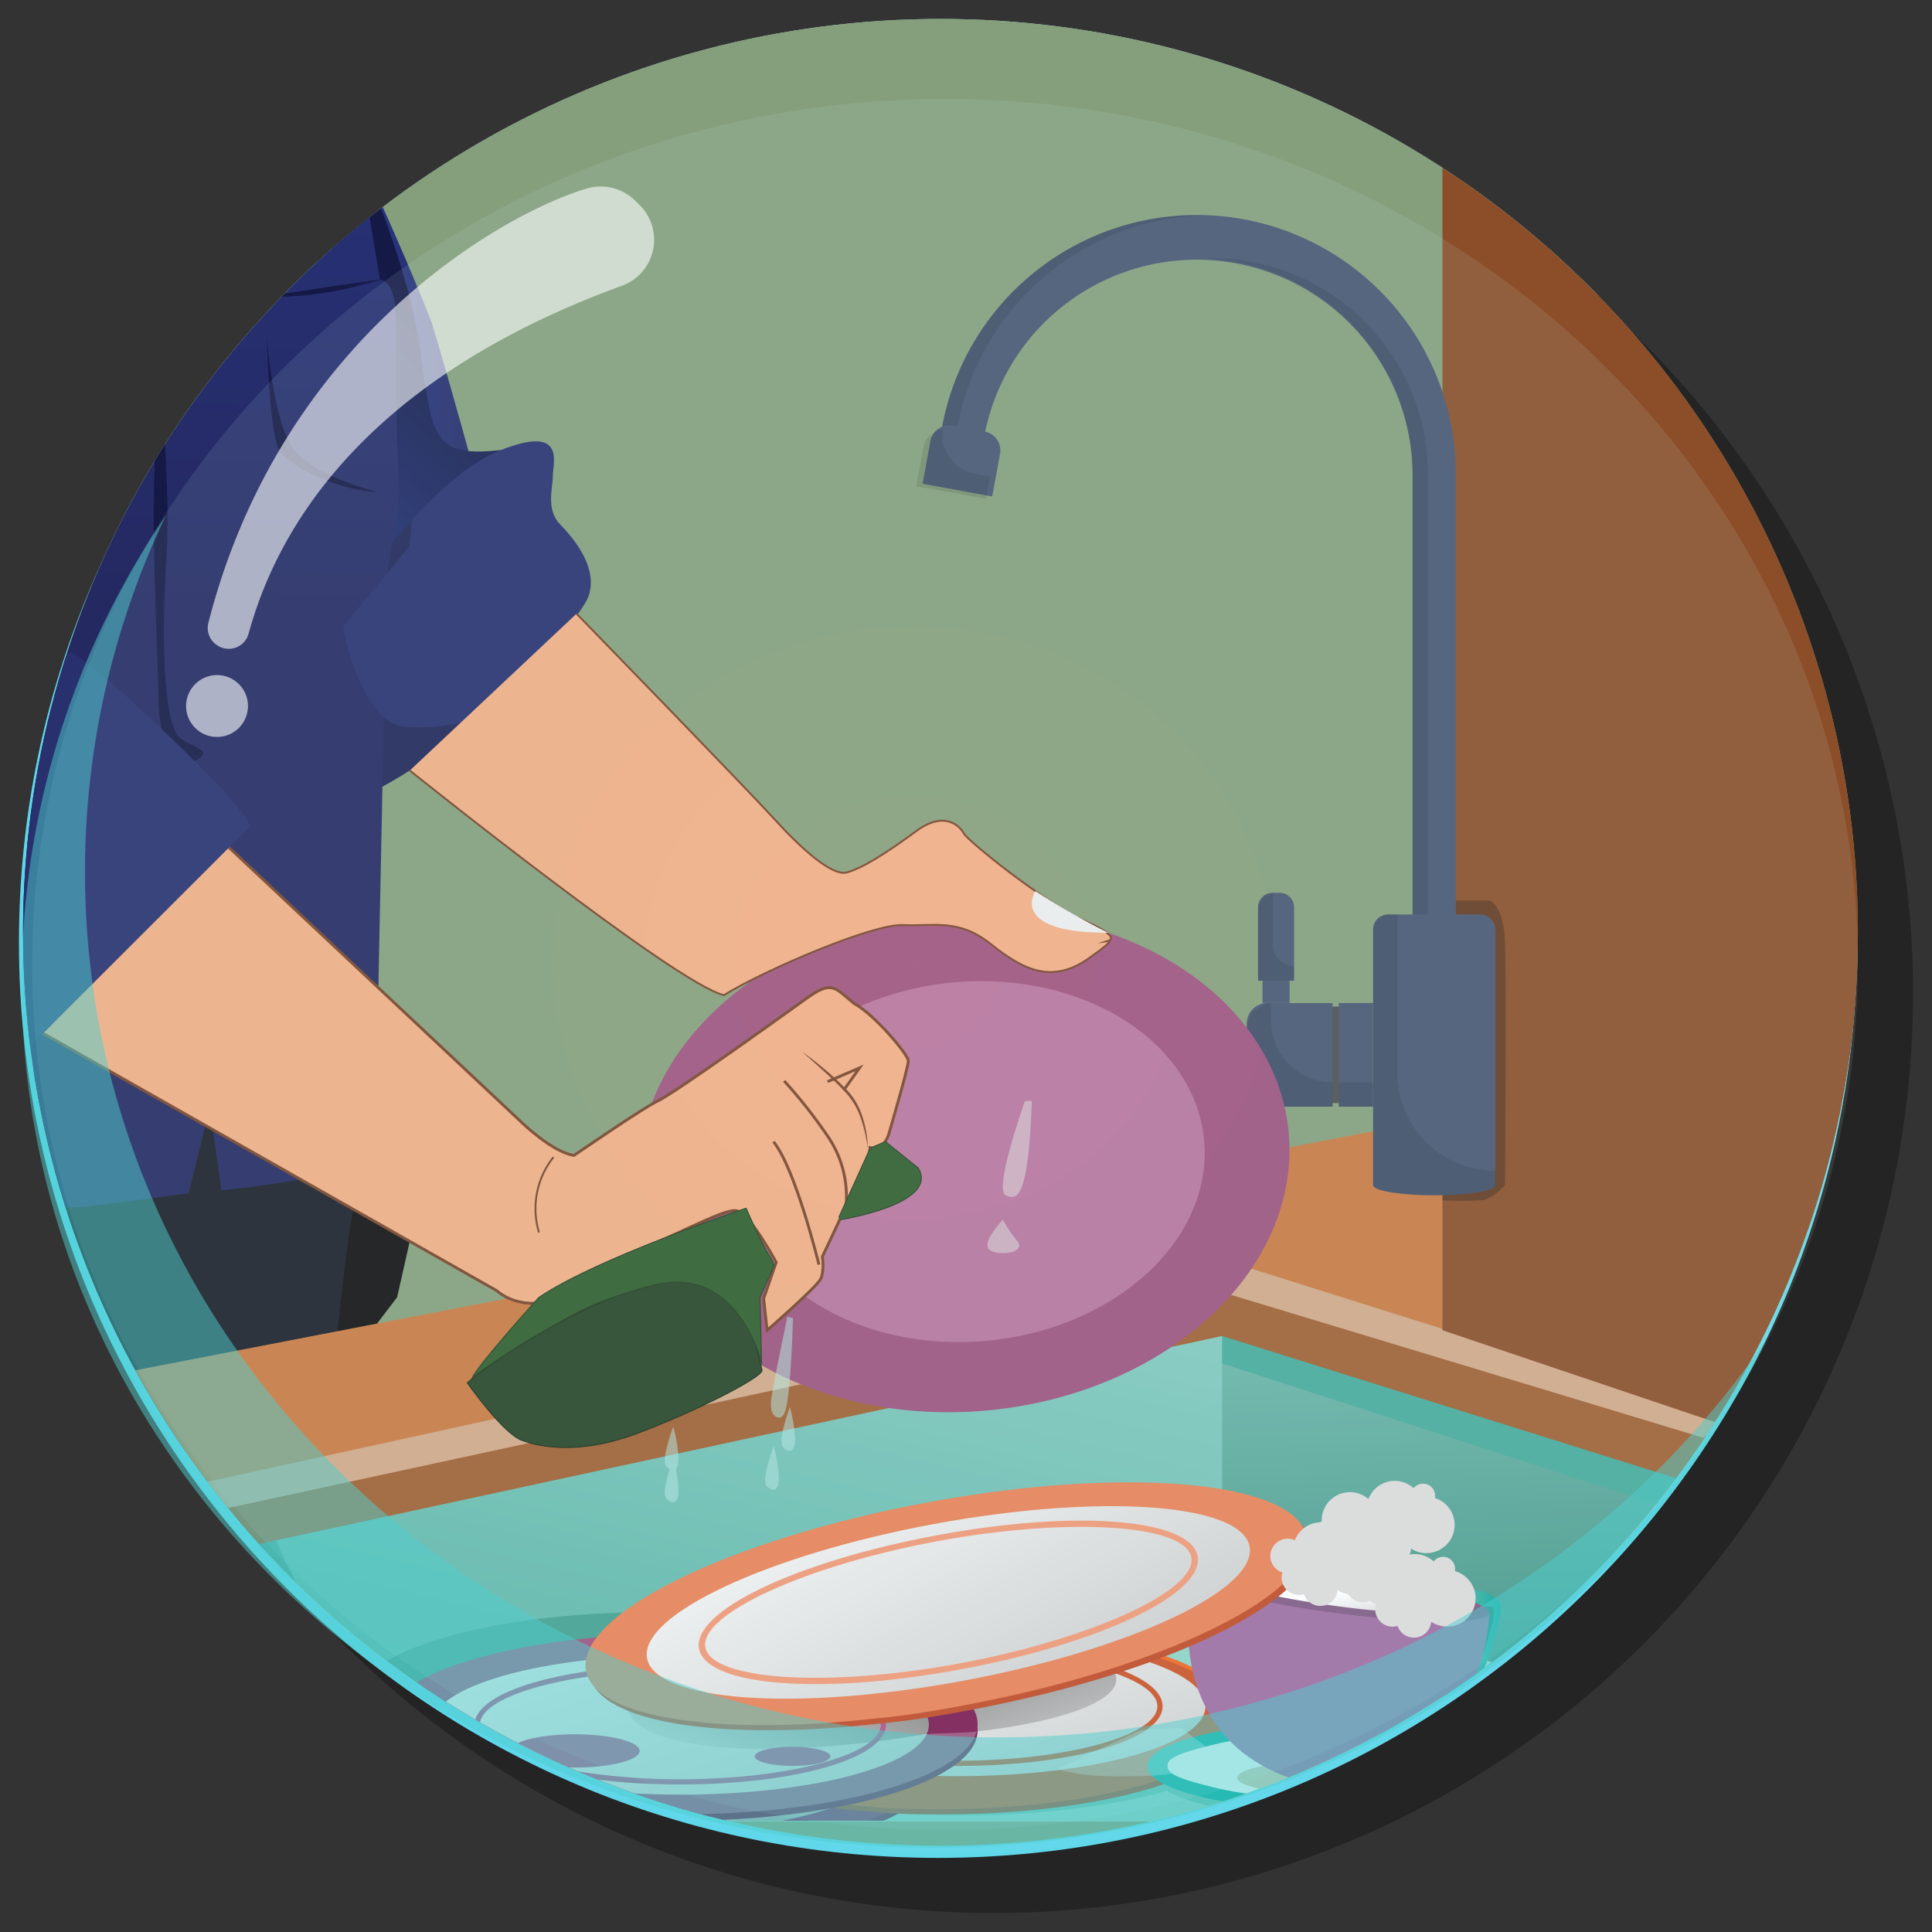 <svg id="Layer_1" data-name="Layer 1" xmlns="http://www.w3.org/2000/svg" xmlns:xlink="http://www.w3.org/1999/xlink" width="510" height="510" viewBox="0 0 510 510">
  <rect x="0" y="0" width="510" height="510" fill="#333333" stroke="none"/>
  <defs>
    <style>
      .cls-1, .cls-68, .cls-69 {
        fill: none;
      }

      .cls-2, .cls-22 {
        opacity: 0.3;
      }

      .cls-3 {
        opacity: 0.91;
        fill: url(#radial-gradient);
      }

      .cls-4 {
        clip-path: url(#clip-path);
      }

      .cls-5 {
        fill: #a0d8d0;
      }

      .cls-6 {
        fill: #859e7b;
      }

      .cls-7 {
        fill: url(#linear-gradient);
      }

      .cls-8 {
        fill: url(#linear-gradient-2);
      }

      .cls-9 {
        fill: #202658;
      }

      .cls-10 {
        fill: #121011;
      }

      .cls-11 {
        fill: #1b1e28;
      }

      .cls-12 {
        fill: url(#linear-gradient-3);
      }

      .cls-13 {
        fill: url(#linear-gradient-4);
      }

      .cls-14 {
        fill: url(#linear-gradient-5);
      }

      .cls-15 {
        fill: url(#linear-gradient-6);
      }

      .cls-16 {
        fill: #8b4e29;
      }

      .cls-17 {
        fill: #c87942;
      }

      .cls-18 {
        fill: #d1a787;
      }

      .cls-19 {
        fill: url(#linear-gradient-7);
      }

      .cls-20 {
        fill: url(#linear-gradient-8);
      }

      .cls-21 {
        fill: url(#linear-gradient-9);
      }

      .cls-22 {
        fill: #0c0d0f;
      }

      .cls-23 {
        fill: url(#linear-gradient-10);
      }

      .cls-24 {
        fill: #485672;
      }

      .cls-25 {
        opacity: 0.11;
      }

      .cls-26 {
        fill: #4f4e4e;
      }

      .cls-27 {
        fill: #449f90;
      }

      .cls-28 {
        fill: #afddd6;
      }

      .cls-29 {
        fill: #8fd1c5;
      }

      .cls-30 {
        fill: #6d1549;
      }

      .cls-31 {
        fill: #81235e;
      }

      .cls-32 {
        fill: url(#linear-gradient-11);
      }

      .cls-33 {
        fill: #af5286;
      }

      .cls-34 {
        fill: #88406e;
      }

      .cls-35 {
        fill: url(#linear-gradient-12);
      }

      .cls-36 {
        fill: #0c8479;
      }

      .cls-37 {
        fill: #9f5f32;
      }

      .cls-38 {
        fill: #29306e;
      }

      .cls-39 {
        fill: #9d527e;
      }

      .cls-40 {
        fill: #b7749d;
      }

      .cls-41, .cls-65, .cls-66 {
        fill: #f1ad85;
      }

      .cls-41, .cls-65, .cls-68, .cls-69 {
        stroke: #77442a;
      }

      .cls-41, .cls-65, .cls-68, .cls-69, .cls-70, .cls-71 {
        stroke-miterlimit: 10;
      }

      .cls-41, .cls-69 {
        stroke-width: 0.5px;
      }

      .cls-42 {
        fill: #eaecec;
      }

      .cls-43 {
        fill: #64bcad;
      }

      .cls-44 {
        fill: #9f3f23;
      }

      .cls-45 {
        fill: #f16623;
      }

      .cls-46 {
        fill: #cb5428;
      }

      .cls-47 {
        fill: url(#linear-gradient-13);
      }

      .cls-48 {
        fill: url(#linear-gradient-14);
      }

      .cls-49 {
        fill: #00a69c;
      }

      .cls-50, .cls-74 {
        fill: #fff;
      }

      .cls-51 {
        fill: #d6c8ae;
      }

      .cls-52 {
        fill: #7c1a51;
      }

      .cls-53 {
        fill: url(#linear-gradient-15);
      }

      .cls-54 {
        fill: url(#linear-gradient-16);
      }

      .cls-55 {
        fill: #9e6da3;
      }

      .cls-56 {
        fill: #805983;
      }

      .cls-57 {
        fill: url(#linear-gradient-17);
      }

      .cls-58 {
        fill: #c04927;
      }

      .cls-59 {
        fill: #e98056;
      }

      .cls-60 {
        fill: url(#linear-gradient-18);
      }

      .cls-61 {
        fill: #f19776;
      }

      .cls-62 {
        fill: url(#linear-gradient-19);
      }

      .cls-63 {
        fill: url(#linear-gradient-20);
      }

      .cls-64 {
        fill: url(#linear-gradient-21);
      }

      .cls-65, .cls-68 {
        stroke-width: 0.75px;
      }

      .cls-67 {
        fill: #77442a;
      }

      .cls-70 {
        fill: #264426;
        stroke: #162b17;
      }

      .cls-70, .cls-71 {
        stroke-width: 0.25px;
      }

      .cls-71 {
        fill: #2f5c2d;
        stroke: #223d20;
      }

      .cls-72, .cls-73 {
        fill: #dddad9;
      }

      .cls-72 {
        opacity: 0.54;
      }

      .cls-74 {
        opacity: 0.33;
      }

      .cls-75 {
        opacity: 0.53;
      }

      .cls-76 {
        fill: #b1e5e0;
      }

      .cls-77 {
        opacity: 0.1;
        fill: url(#radial-gradient-2);
      }

      .cls-78 {
        fill: #4ecece;
        opacity: 0.5;
      }

      .cls-79 {
        fill: #fdffff;
        opacity: 0.6;
      }
    </style>
    <radialGradient id="radial-gradient" cx="-2151.92" cy="554.34" r="584.26" gradientTransform="translate(1284.21 -17.18) scale(0.48 0.48)" gradientUnits="userSpaceOnUse">
      <stop offset="0" stop-color="#fff"/>
      <stop offset="0.61" stop-color="#d3f9fc"/>
      <stop offset="0.93" stop-color="#48e5ff"/>
    </radialGradient>
    <clipPath id="clip-path">
      <ellipse class="cls-1" cx="248.26" cy="246.11" rx="242.18" ry="241.11"/>
    </clipPath>
    <linearGradient id="linear-gradient" x1="82.47" y1="92.82" x2="130.11" y2="92.82" gradientUnits="userSpaceOnUse">
      <stop offset="0" stop-color="#293b8f"/>
      <stop offset="1" stop-color="#252962"/>
    </linearGradient>
    <linearGradient id="linear-gradient-2" x1="47.89" y1="151.01" x2="114.28" y2="82.71" gradientUnits="userSpaceOnUse">
      <stop offset="0" stop-color="#293b8f"/>
      <stop offset="1" stop-color="#151945"/>
    </linearGradient>
    <linearGradient id="linear-gradient-3" x1="-0.73" y1="-110.83" x2="-3.7" y2="158.7" xlink:href="#linear-gradient"/>
    <linearGradient id="linear-gradient-4" x1="60.52" y1="12.62" x2="-96.04" y2="-136.06" gradientUnits="userSpaceOnUse">
      <stop offset="0" stop-color="#f8c4a0"/>
      <stop offset="0.66" stop-color="#d79f7e"/>
      <stop offset="1" stop-color="#c48b6b"/>
    </linearGradient>
    <linearGradient id="linear-gradient-5" x1="54.21" y1="-80.31" x2="48.41" y2="-235.11" xlink:href="#linear-gradient"/>
    <linearGradient id="linear-gradient-6" x1="55.72" y1="-19.67" x2="90.12" y2="30.21" xlink:href="#linear-gradient"/>
    <linearGradient id="linear-gradient-7" x1="379.68" y1="294.23" x2="385.22" y2="454.78" gradientUnits="userSpaceOnUse">
      <stop offset="0.01" stop-color="#88cbbf"/>
      <stop offset="1" stop-color="#3c8d80"/>
    </linearGradient>
    <linearGradient id="linear-gradient-8" x1="367.51" y1="447.56" x2="374.45" y2="396.91" gradientUnits="userSpaceOnUse">
      <stop offset="0.01" stop-color="#adddd7"/>
      <stop offset="1" stop-color="#46a99a"/>
    </linearGradient>
    <linearGradient id="linear-gradient-9" x1="199.46" y1="161.93" x2="112.85" y2="526.94" xlink:href="#linear-gradient-8"/>
    <linearGradient id="linear-gradient-10" x1="3.9" y1="243.11" x2="21.79" y2="349.06" gradientUnits="userSpaceOnUse">
      <stop offset="0.01" stop-color="#63baad"/>
      <stop offset="1" stop-color="#449f90"/>
    </linearGradient>
    <linearGradient id="linear-gradient-11" x1="169.14" y1="450.71" x2="168.45" y2="486.48" gradientUnits="userSpaceOnUse">
      <stop offset="0" stop-color="#fff"/>
      <stop offset="1" stop-color="#918f8f"/>
    </linearGradient>
    <linearGradient id="linear-gradient-12" x1="371.42" y1="437.42" x2="396.22" y2="437.42" gradientUnits="userSpaceOnUse">
      <stop offset="0.01" stop-color="#d4c9b3"/>
      <stop offset="1" stop-color="#00a69c"/>
    </linearGradient>
    <linearGradient id="linear-gradient-13" x1="235" y1="396.87" x2="299.22" y2="592.27" xlink:href="#linear-gradient-11"/>
    <linearGradient id="linear-gradient-14" x1="250.55" y1="503.25" x2="232.03" y2="451.57" xlink:href="#linear-gradient-11"/>
    <linearGradient id="linear-gradient-15" x1="161.75" y1="401.83" x2="225.96" y2="597.21" xlink:href="#linear-gradient-11"/>
    <linearGradient id="linear-gradient-16" x1="185.25" y1="492.43" x2="212.77" y2="437.84" xlink:href="#linear-gradient-11"/>
    <linearGradient id="linear-gradient-17" x1="353.98" y1="420.71" x2="356.39" y2="441.17" xlink:href="#linear-gradient-11"/>
    <linearGradient id="linear-gradient-18" x1="107.13" y1="367.75" x2="180.41" y2="590.75" gradientTransform="matrix(1.06, -0.2, 0.18, 0.98, 36.99, 26.41)" xlink:href="#linear-gradient-11"/>
    <linearGradient id="linear-gradient-19" x1="96.68" y1="47.2" x2="86.13" y2="74.72" xlink:href="#linear-gradient-2"/>
    <linearGradient id="linear-gradient-20" x1="106.5" y1="53.25" x2="85.63" y2="107.69" xlink:href="#linear-gradient-2"/>
    <linearGradient id="linear-gradient-21" x1="159.11" y1="-182.31" x2="47.19" y2="109.67" xlink:href="#linear-gradient-2"/>
    <radialGradient id="radial-gradient-2" cx="-2122.28" cy="566.42" r="476.18" gradientTransform="translate(1323.43 -17.18) scale(0.51 0.48)" gradientUnits="userSpaceOnUse">
      <stop offset="0" stop-color="#fff"/>
      <stop offset="0.43" stop-color="#d3f9fc"/>
    </radialGradient>
  </defs>
  <g>
    <circle class="cls-2" cx="262.28" cy="262.28" r="242.72"/>
    <g id="_01" data-name="01">
      <path class="cls-3" d="M490.21,248.8c0,133.44-108.61,241.64-242.61,241.64S5,382.24,5,248.8,113.61,7.15,247.6,7.15,490.21,115.34,490.21,248.8Z"/>
      <g class="cls-4">
        <g>
          <rect class="cls-5" x="-748.76" y="-299.43" width="1170.31" height="780.05"/>
          <rect class="cls-6" x="-733.45" y="-282.67" width="1229.23" height="780.21"/>
          <path class="cls-7" d="M84.53,19.44s17.76,36,29.44,65.7c0,0,16.14,54.08,16.14,62s-16.24,19.92-24.18,19S75.62,51.36,84.53,19.44Z"/>
          <path class="cls-8" d="M91.54,40.17l4.08,2.68s12.18,27,15.27,49.24,3,28.56,20.11,26.83-7.79,23.84-24.56,29.72-15.92,17.36-23.12,4S91.54,40.17,91.54,40.17Z"/>
          <path class="cls-9" d="M121,184.89c-6.89-8.25,5.5-15.13,12.38-22,1.38-1.38,4.13-6,0-6.88-16.88,4.44-22.86-6-24.61-18.84a196.74,196.74,0,0,0-15.65,19.42L72,215.79c18.29.74,39.1-12.71,55.36-27A9.47,9.47,0,0,1,121,184.89Z"/>
          <path class="cls-10" d="M-98.07,310.29l-5.44,2.1s-3.55,2.84-.5,11.26l2.91,8.81s-1.69,44.76,0,77.41L77.47,378.42l27.37-36L112.6,308Z"/>
          <path class="cls-11" d="M-84.91,283.56l8.25,3s-27.19,3.76-22.24,9.07c0,0-13.81,14.5-6.34,19.83,27.47,19.6,7.94,141,31.7,146.54,16.13,3.78,82-12.45,105.6-11.45C94.63,453.2,86,321.75,96,312.19s2.91-26.32-4.5-29.08S-84.91,283.56-84.91,283.56Z"/>
          <path class="cls-12" d="M100.12,270.17c0-.15-.07-.3-.09-.45a.13.13,0,0,1,0-.06l0-.17a10.43,10.43,0,0,1-.12-1.48,6.55,6.55,0,0,1,.15-1.41,10.63,10.63,0,0,1-.19-2.15c0-10.64,1.49-62.83,1.69-106,0-7.31,4.16-23.88,3.82-29.77-2.34-40.66,1.87-52.62-5.14-55,0,0-.47-3.35-3.74-22.48S99.66,12,72.62,3.81C47.66-3.73-54-16.28-54-16.28l-4.22,5s-14.07-1.09-15.88,5.53c0,0-21,12.92-37.85,38.76s8.42,134.68,9.12,149c.06,1.27,8.12,12.15,8,13.92l12.25,20.48-12.16,71.66L-94,296c21.18,8,58.68,26.05,115.24,22.61,4.64-.28,24.41-3.2,28.56-3.55l5.53-22.53,3.15,21.7c85.06-9,39.3-31.74,38-41.06C95.85,268.77,97.64,269.19,100.12,270.17Z"/>
          <path class="cls-13" d="M-26.09-77.35s-3.65,26.62-7.1,39.18l1.53,8.3S-32.2-20-26.44-15.28,28,6.68,28,6.68s-3.66,15.77,0,17.58S35.53,34,35.53,34s.79-10,1.32-17.22A83.06,83.06,0,0,0,36.85,4s12.45-8,13.84-20.23-1.9-17.43-1.9-17.43L45-41,43.89-57.9Z"/>
          <path class="cls-14" d="M75.83-18.19C72.25-26.33,45-41,45-41s.22,3.37.53,7.46l2.64,9.26.36,4.65-1.21,3.31h0C46-9.76,36.85,4,36.85,4S57.3,9.08,61,12.9s8.09,18.18,15.89,24.4C76.93,37.3,79.4-10.06,75.83-18.19Z"/>
          <path class="cls-15" d="M75.83-18.19a13.25,13.25,0,0,0-2.56-3.53L61,12.84l.07.06c3.73,3.83,8.09,18.18,15.89,24.4C76.93,37.3,79.4-10.06,75.83-18.19Z"/>
          <rect class="cls-16" x="380.77" y="-0.84" width="151.45" height="325.74"/>
          <polygon class="cls-17" points="-580.72 480.77 487.65 274.43 487.65 480.77 -580.72 480.77"/>
          <polygon class="cls-18" points="456.68 374.72 322.61 332.46 -35.2 410.87 -13.18 420.64 318.21 347.56 442.62 383.91 456.68 374.72"/>
          <polygon class="cls-18" points="10.77 452.72 1.27 460.84 60.3 480.77 87.32 480.77 10.77 452.72"/>
          <polygon class="cls-19" points="446.01 380.28 323.88 346.57 323.46 346.64 319.05 373.65 323.46 480.62 446.01 480.62 446.01 380.28"/>
          <polyline class="cls-20" points="441.71 398.53 444.74 388.2 322.95 346.57 322.61 346.64 311 355.68 322.61 359.9"/>
          <polygon class="cls-21" points="-62.38 427.75 93.47 480.62 322.61 480.62 322.61 346.64 -62.38 427.75"/>
          <path class="cls-16" d="M380.77,351.15,507.84,394l6.46-136.81c-48.58-6.53-94.1-16.31-133.53-29.58Z"/>
          <path class="cls-22" d="M384.3,237.72h9s3.63,1.22,4,11.31,0,63.8,0,63.8-3.54,4-6.42,4a77.16,77.16,0,0,1-10.12,0Z"/>
          <path class="cls-23" d="M70.1,399.83-62.38,427.75,93.47,480.62h48C109.63,462.82,84,436.81,70.1,399.83Z"/>
          <g>
            <path class="cls-24" d="M248.54,113.48l11.25,1.94a57,57,0,0,1,113.09,9.74V243.83H384.3V125.16a68.38,68.38,0,0,0-135.76-11.68Z"/>
            <path class="cls-25" d="M318,68.24a57,57,0,0,1,54.92,56.92V243.83h4V125.16a57,57,0,0,0-57-57C319.29,68.2,318.62,68.21,318,68.24Z"/>
            <rect class="cls-26" x="350.36" y="265.72" width="4.17" height="25.47" transform="translate(704.89 556.91) rotate(-180)"/>
            <rect class="cls-24" x="333.28" y="258.88" width="7.16" height="5.89" transform="translate(673.71 523.65) rotate(-180)"/>
            <path class="cls-24" d="M332.1,235.68h9.52a0,0,0,0,1,0,0v19.41a3.79,3.79,0,0,1-3.79,3.79h-1.94a3.79,3.79,0,0,1-3.79-3.79V235.68A0,0,0,0,1,332.1,235.68Z" transform="translate(673.71 494.56) rotate(-180)"/>
            <path class="cls-24" d="M362.46,245.4v67.46c0,1.47,7.22,2.66,16.13,2.66s16-1.17,16.13-2.63V245.4a4,4,0,0,0-4-4H366.47A4,4,0,0,0,362.46,245.4Z"/>
            <path class="cls-24" d="M329.11,264.77h17.25a5.4,5.4,0,0,1,5.4,5.4v16.56a5.4,5.4,0,0,1-5.4,5.4H329.11a0,0,0,0,1,0,0V264.77a0,0,0,0,1,0,0Z" transform="translate(680.87 556.91) rotate(-180)"/>
            <rect class="cls-24" x="353.4" y="264.77" width="9.06" height="27.37" transform="translate(715.85 556.91) rotate(-180)"/>
            <rect class="cls-25" x="353.39" y="285.71" width="9.06" height="6.43"/>
            <path class="cls-25" d="M335.54,269.48v-4.71h-1.17l-.11.05c-.23.11-.46.24-.68.37-.43.26-.84.54-1.26.82a14.94,14.94,0,0,1-1.83,1.12l0,.08,0,0a.66.66,0,0,1-.05.25c-.18.42-.36.85-.53,1.27l.12-.3c-.31.74-.61,1.5-.86,2.26V287.3a.92.92,0,0,1,.44.43c.32.72.64,1.44,1,2.14a1.09,1.09,0,0,1,.33.23c.17.19.36.38.54.57.76.51,1.53,1,2.34,1.47h18V285.7A16.22,16.22,0,0,1,335.54,269.48Z"/>
            <path class="cls-25" d="M336,249.36V235.88a3.06,3.06,0,0,0-.43.13,6.25,6.25,0,0,0-.63.33,1.31,1.31,0,0,1-.87.13,7.07,7.07,0,0,0-.65.69,4.57,4.57,0,0,0-.42.71v0a1.29,1.29,0,0,1-.91.85v20.12h9.51V255A5.6,5.6,0,0,1,336,249.36Z"/>
            <path class="cls-25" d="M248.54,113.48l3.91.68.12-.68A68.4,68.4,0,0,1,318,56.81c-.68,0-1.37,0-2.06,0a68.41,68.41,0,0,0-67.38,56.7Z"/>
            <path class="cls-24" d="M243.19,113.58H262a0,0,0,0,1,0,0v11.49a5.09,5.09,0,0,1-5.09,5.09h-8.57a5.09,5.09,0,0,1-5.09-5.09V113.58a0,0,0,0,1,0,0Z" transform="matrix(-0.98, -0.18, 0.18, -0.98, 479.86, 286.16)"/>
            <path class="cls-25" d="M257.48,125.13a10.62,10.62,0,0,1-8.65-11.89l-.53.17-.2.09h0l-.32.14L247,114c-.25.13-.49.27-.73.42l-.32.22-.21.16a7.66,7.66,0,0,0-1.08,1,.94.94,0,0,1-.19.14l-.19.35s0,0,0,.11,0,.08-.05.13a2.81,2.81,0,0,0-.08.31.94.94,0,0,1-.27.45l0,.08-2,11,18.47,3.29,1-5.86Z"/>
          </g>
          <path class="cls-27" d="M250.32,449.4c0,13.17-35.13,23.84-78.48,23.84S93.36,462.57,93.36,449.4s35.14-23.83,78.48-23.83S250.32,436.24,250.32,449.4Z"/>
          <path class="cls-28" d="M352.53,425.33s-18.21-9-47.53-2.7l-188.56,42.8-.43,5.78-15.75-2.11-25.6,5.81L88,480.77H421.55v-33Z"/>
          <path class="cls-29" d="M305,427.2,83.65,477.44l9.82,3.33H421.55V452.35l-69-22.45S334.32,420.86,305,427.2Z"/>
          <g>
            <path class="cls-30" d="M168.85,443.18c-43.34,0-78.48,10.67-78.48,23.83,0,5.06,5.21,9.75,14.06,13.61H233.28c8.85-3.86,14.05-8.55,14.05-13.61C247.33,453.85,212.2,443.18,168.85,443.18Z"/>
            <path class="cls-31" d="M168.85,441.5c-43.34,0-78.48,10.67-78.48,23.83,0,5.82,6.88,11.15,18.28,15.29h120.4c11.41-4.14,18.28-9.47,18.28-15.29C247.33,452.17,212.2,441.5,168.85,441.5Z"/>
            <path class="cls-32" d="M168.85,447.09c-36.23,0-65.61,8.25-65.61,18.44,0,6.24,11,11.75,27.93,15.09h75.37c16.88-3.34,27.93-8.85,27.93-15.09C234.47,455.34,205.09,447.09,168.85,447.09Z"/>
            <path class="cls-33" d="M195.25,454.8c0,2.1-5.16,3.81-11.53,3.81s-11.53-1.71-11.53-3.81,5.17-3.82,11.53-3.82S195.25,452.69,195.25,454.8Z"/>
            <path class="cls-33" d="M163.45,459.63c0,.56-1.58,1-3.54,1s-3.54-.46-3.54-1,1.58-1,3.54-1S163.45,459.07,163.45,459.63Z"/>
            <path class="cls-33" d="M158.12,472.42c0,2.43-7.66,4.4-17.12,4.4s-17.12-2-17.12-4.4S131.54,468,141,468,158.12,470,158.12,472.42Z"/>
            <path class="cls-33" d="M208.47,473.87c0,1.4-4.49,2.53-10,2.53s-10-1.13-10-2.53,4.49-2.54,10-2.54S208.47,472.47,208.47,473.87Z"/>
            <path class="cls-34" d="M168.85,480.77c-30.44,0-54.29-6.92-54.29-15.75s23.85-15.76,54.29-15.76,54.3,6.92,54.3,15.76S199.3,480.77,168.85,480.77Zm0-30.13c-28.68,0-52.92,6.58-52.92,14.38s24.24,14.38,52.92,14.38,52.93-6.59,52.93-14.38S197.54,450.64,168.85,450.64Z"/>
          </g>
          <path class="cls-35" d="M392.93,420.73c-3.79-2.25-12.64,0-12.64,0l-8.87,30.33s2.07,6.83,10.5,2.74S394.3,433,395.51,428.48,396.71,423,392.93,420.73Z"/>
          <path class="cls-36" d="M389.2,424.07s3.1-.12,4.3,0,1.09,1.69.12,5.53-4.5,15.25-8,19.32-6.51,5.7-6.23,4S389.2,424.07,389.2,424.07Z"/>
          <polygon class="cls-37" points="82.19 469.77 -36.3 430.18 322.6 352.67 453.55 393.69 451.94 380.23 323.18 341.28 -77.86 427.9 80.39 480.77 113.56 480.77 82.19 469.77"/>
          <path class="cls-38" d="M147.81,138.36c-3.74-3.88-1.87-9.52-1.87-12.87s3.61-13.68-14.15-6.51c-7.74,3.13-16.07,10.67-23,18.18l-.68,7L90.55,165.46s4.47,25.8,16.86,26.47,19.9-3.09,19.93-3.1c15.31-13.42,26.59-27.55,27.95-31.24C158.09,150,151.55,142.23,147.81,138.36Z"/>
          <g>
            <ellipse class="cls-39" cx="254.51" cy="306.75" rx="86.06" ry="65.84" transform="translate(-26.48 24.06) rotate(-5.14)"/>
            <ellipse class="cls-40" cx="256.04" cy="306.62" rx="62.09" ry="47.5" transform="translate(-26.46 24.19) rotate(-5.14)"/>
            <path class="cls-41" d="M108.18,203.4s70.84,56.79,82.94,59.28c10.31-6.4,39.12-18.85,47.3-18.49s14.58-1.78,23.11,5,16.36,11,26.68,3.2c7.11-5,3.91-3.91,3.91-3.91s5.69-.72-8.18-6.41c-13.52-7.82-28.81-20.62-29.52-22.05s-4.62-6.4-12.45-.71c-8.18,6.05-14.58,10-18.49,11s-12.09-6.4-19.2-14.23S152.19,162,152.19,162"/>
            <path class="cls-42" d="M273.33,235.23s-7.37,11,19.18,11A198.29,198.29,0,0,1,273.33,235.23Z"/>
          </g>
          <path class="cls-43" d="M332.9,455.3c0,13.16-35.13,23.84-78.48,23.84s-78.48-10.68-78.48-23.84,35.14-23.84,78.48-23.84S332.9,442.14,332.9,455.3Z"/>
          <path class="cls-43" d="M405.73,468.5c0,6.46-22.62,11.71-50.52,11.71S304.69,475,304.69,468.5s22.62-11.71,50.52-11.71S405.73,462,405.73,468.5Z"/>
          <path class="cls-44" d="M327.23,455.09c0-13.16-35.14-23.83-78.48-23.83s-78.48,10.67-78.48,23.83c0,11.14,25.13,20.49,59.1,23.11,12.95,1.37,31.46.45,31.46.45h0C298.44,476.88,327.23,467,327.23,455.09Z"/>
          <path class="cls-45" d="M248.11,428.87c-43.35,0-78.48,10.67-78.48,23.84,0,11.13,25.13,20.48,59.1,23.1l-1-2,23.48-6.42,9,8.84h0c37.61-1.77,66.4-11.64,66.4-23.55C326.59,439.54,291.45,428.87,248.11,428.87Z"/>
          <path class="cls-46" d="M326.59,453.75c0-13.17-35.14-23.84-78.48-23.84s-78.48,10.67-78.48,23.84c0,11.13,25.13,20.48,59.1,23.1,12.94,1.37,31.46.45,31.46.45h0C297.8,475.53,326.59,465.66,326.59,453.75Z"/>
          <path class="cls-47" d="M318.22,450.42c0,10.18-29.38,18.44-65.62,18.44S187,460.6,187,450.42,216.36,432,252.6,432,318.22,440.23,318.22,450.42Z"/>
          <path class="cls-48" d="M294.68,443.31c0,8.45-29.38,15.3-65.61,15.3s-65.62-6.85-65.62-15.3S192.83,428,229.07,428,294.68,434.85,294.68,443.31Z"/>
          <path class="cls-46" d="M252.6,466.17c-30.45,0-54.3-6.92-54.3-15.75s23.85-15.76,54.3-15.76,54.3,6.92,54.3,15.76S283.05,466.17,252.6,466.17Zm0-30.13c-28.68,0-52.92,6.58-52.92,14.38s24.24,14.38,52.92,14.38,52.92-6.59,52.92-14.38S281.29,436,252.6,436Z"/>
          <path class="cls-49" d="M403.89,466.17c0,6.47-22.62,11.71-50.52,11.71s-50.51-5.24-50.51-11.71,22.61-11.71,50.51-11.71S403.89,459.71,403.89,466.17Z"/>
          <path class="cls-50" d="M353.46,475.13c-12.61,0-24.43-1.19-33.29-3.36-9.87-2.41-12-3.72-12-5.6s2.14-3.18,12-5.6c8.86-2.16,20.68-3.36,33.29-3.36s24.43,1.2,33.29,3.36c9.87,2.42,12,3.3,12,5.6,0,1.48-2.14,3.19-12,5.6C377.89,473.94,366.06,475.13,353.46,475.13Z"/>
          <path class="cls-51" d="M379.38,469.26c0,2.53-11.82,4.58-26.4,4.58s-26.39-2-26.39-4.58,11.81-4.58,26.39-4.58S379.38,466.73,379.38,469.26Z"/>
          <g>
            <path class="cls-30" d="M258.06,456.79c0,13.16-35.13,23.83-78.48,23.83S101.1,470,101.1,456.79,136.24,433,179.58,433,258.06,443.62,258.06,456.79Z"/>
            <path class="cls-39" d="M251.28,452.71c0,.66,6.69,3.72,6.52,4.37-3.3,12.24-37.06,21.86-78.22,21.86-43.34,0-78.48-10.67-78.48-23.83s35.14-23.84,78.48-23.84S251.28,439.54,251.28,452.71Z"/>
            <path class="cls-52" d="M187.83,431.4c-14.87,2.81-24.38,7.1-24.38,11.91,0,8.45,29.38,15.3,65.62,15.3,5.52,0,10.41-.58,15.54-.88,4.43-.26,9.15-.2,13.17-.66a7.73,7.73,0,0,0,.28-2C258.06,442.79,227.3,432.65,187.83,431.4Z"/>
            <path class="cls-53" d="M241,451.59l2.71-.25c-6.45-8.28-32.68-14.48-64.08-14.48-36.23,0-65.61,8.25-65.61,18.44s29.38,18.44,65.61,18.44c33.31,0,60.79-7,65-16Z"/>
            <path class="cls-54" d="M179.58,436.86h-2.39c-8,4.91-12.31,9.84-11.52,14.14,2.05,11,37,13.89,78.94,6.72a5.57,5.57,0,0,0,.59-2.43C245.2,445.11,215.82,436.86,179.58,436.86Z"/>
            <path class="cls-33" d="M206,444.57c0,2.11-5.16,3.81-11.53,3.81s-11.53-1.7-11.53-3.81,5.17-3.82,11.53-3.82S206,442.46,206,444.57Z"/>
            <path class="cls-33" d="M174.18,449.4c0,.56-1.58,1-3.54,1s-3.54-.46-3.54-1,1.58-1,3.54-1S174.18,448.84,174.18,449.4Z"/>
            <path class="cls-33" d="M168.85,462.2c0,2.42-7.66,4.39-17.12,4.39s-17.12-2-17.12-4.39,7.66-4.4,17.12-4.4S168.85,459.77,168.85,462.2Z"/>
            <path class="cls-33" d="M219.2,463.64c0,1.4-4.49,2.53-10,2.53s-10-1.13-10-2.53,4.49-2.53,10-2.53S219.2,462.24,219.2,463.64Z"/>
            <path class="cls-33" d="M179.58,471.06c-30.44,0-54.29-6.93-54.29-15.76s23.85-15.76,54.29-15.76,54.3,6.93,54.3,15.76S210,471.06,179.58,471.06Zm0-30.14c-28.68,0-52.92,6.59-52.92,14.38s24.24,14.38,52.92,14.38,52.93-6.58,52.93-14.38S208.27,440.92,179.58,440.92Z"/>
          </g>
          <g>
            <path class="cls-55" d="M345.05,470.75c-41.64-10.93-30-55.12-30-55.12l39,5.64,39.13,4.58s-1.34,45-44.18,45.21Z"/>
            <path class="cls-56" d="M393.17,425.85c-.3,2.82-18.09,2.85-39.73.06s-38.92-7.33-38.62-10.15,18.1-2.84,39.74-.06S393.48,423,393.17,425.85Z"/>
            <path class="cls-57" d="M377.77,425.89a200.3,200.3,0,0,1-24.11-1.81c-18.31-2.36-32.74-6.26-32.49-7.5.91-.85,3.06-.85,9.05-.85a198,198,0,0,1,24.11,1.8c18.32,2.36,31.5,5.61,32.5,7.5C386.23,425.89,383.77,425.89,377.77,425.89Z"/>
          </g>
          <g>
            <path class="cls-58" d="M346,407.06c-2.74-14.77-47.55-18.85-100.08-9.1S153,427.58,155.74,442.35c2.31,12.49,34.72,17.32,76.43,12.63,16-1.37,38.23-6.57,38.23-6.57h0C315.62,438,348.45,420.43,346,407.06Z"/>
            <path class="cls-59" d="M344.91,405.69c-2.74-14.77-47.55-18.84-100.08-9.1S151.94,426.21,154.68,441c2.31,12.49,34.72,17.32,76.44,12.63,16-1.37,38.22-6.57,38.22-6.57h0C314.56,436.6,347.39,419.05,344.91,405.69Z"/>
            <path class="cls-60" d="M329.86,408.25c2.12,11.42-31.76,27.29-75.68,35.44s-81.25,5.49-83.37-5.94,31.77-27.3,75.69-35.44S327.74,396.82,329.86,408.25Z"/>
            <path class="cls-61" d="M253.62,440.67c-36.9,6.85-67.25,4.45-69.09-5.46s25.63-23,62.53-29.89,67.25-4.44,69.09,5.47S290.52,433.83,253.62,440.67Zm-6.28-33.81c-34.76,6.45-62.76,19.29-61.14,28s32.36,10.68,67.13,4.23,62.77-19.29,61.15-28S282.11,400.41,247.34,406.86Z"/>
          </g>
          <path class="cls-62" d="M100.89,73.66s-15,5.29-30.47,4.6C70.42,78.26,86.55,75.67,100.89,73.66Z"/>
          <path class="cls-63" d="M70.42,88.58s.57,25.83,3.33,30.34,17,10.94,25.91,10.94c0,0-16.15-3.91-21.9-10.94S70.42,88.58,70.42,88.58Z"/>
          <path class="cls-64" d="M35.53,34s6.57,10.6,4.27,18.86,6,64.91,4.15,94.37.44,43.15,2.73,46.62,11.51,3.75,4.2,7.32-6.29,9-6.29,9-1.81-5.33-1.35-8.06,2.47-3.87,1.35-5.13-2.72-5.61-2.72-12-1.84-41-1.15-58-3.15-43.57-3.64-60.54.72-17.2,0-22Z"/>
          <path class="cls-25" d="M362.46,245.4v67.46c0,1.47,7.22,2.66,16.13,2.66s16-1.17,16.13-2.63v-3.81a25.83,25.83,0,0,1-25.83-25.83V241.39h-2.42A4,4,0,0,0,362.46,245.4Z"/>
          <g>
            <path class="cls-65" d="M6,269.73l125.17,71S142.72,352,161.58,333c15-5.81,29.13-13.9,32.71-13.42s10.61,13.64,10.61,13.64l-3.31,9.56.91,8.39s13-11.35,14.1-13.51.48-5.95.48-5.95,6.94-14.47,7.3-16,5.11-9.3,5.31-12.76c3.83,1.05,5-3.84,5-3.84s5.12-17.4,5.08-19.07-9-12.32-14.29-15.12c-5.18-4.19-5.75-6.3-12.71-1.28,0,0-34.77,25.11-39.32,27.08C169,293,156,302,151.5,305c-5.78-.88-13.94-8.85-13.94-8.85L50.78,214.62"/>
            <path class="cls-65" d="M216.18,333.83s-6.16-25.26-12-32.45"/>
            <path class="cls-65" d="M223.39,317.66a28.2,28.2,0,0,0-5-17.88A133,133,0,0,0,207,285.33"/>
            <g>
              <path class="cls-66" d="M229.11,303.27s-.48-9.48-5.19-14.65a116.33,116.33,0,0,0-12.16-11"/>
              <path class="cls-67" d="M229.11,303.27a41,41,0,0,0-1.8-7.79,18.88,18.88,0,0,0-3.87-6.83c-1.78-2-3.74-3.8-5.7-5.62s-4-3.6-6-5.38c2.21,1.53,4.31,3.21,6.37,4.94a75,75,0,0,1,5.86,5.56,18.39,18.39,0,0,1,3.86,7.15A30.06,30.06,0,0,1,229.11,303.27Z"/>
            </g>
            <polyline class="cls-68" points="218.45 285.53 226.9 281.89 222.68 287.84"/>
            <path class="cls-69" d="M142.28,325.35a21.84,21.84,0,0,1,3.82-19.89"/>
            <path class="cls-70" d="M123.36,365.05s9.33,13.31,14.41,15.17,15.35,3.75,30.11-1.71,33.45-14.86,33.28-16.82c-1.17-4.91-5.61-26.61-18.88-24.33-13.59,2.36-23.27,4.11-48,19.67C124.74,363.55,123.36,365.05,123.36,365.05Z"/>
            <path class="cls-71" d="M142.24,342.5s-15.42,17-17.5,21.05a207.33,207.33,0,0,1,19.72-12.69c7-4,11.47-6.46,18-8.6,9-3,15.59-5.14,22.41-2.8,11.46,3.93,15.48,17.79,16.17,20.28l-.42-17.16,3.62-8.32s.57-.24-1.47-3.42-5.81-11.9-5.81-11.9S157.56,332.07,142.24,342.5Z"/>
            <path class="cls-71" d="M221.68,322s26.37-4.07,20.74-13.65l-8.69-7-4,1.7-8.3,18.29"/>
          </g>
          <path class="cls-38" d="M-17.7,285.52s7.33,10.35,9.73,7.09,70.84-71.12,73.64-74.17-45.11-47.83-47.35-46.2S8.56,189,5.93,192.33s-15.67,15-18.45,19.24S-23.82,278.84-17.7,285.52Z"/>
          <path class="cls-72" d="M270.57,290.62s-8.34,23.28-5.11,24.9,6.05.27,6.93-24.9"/>
          <path class="cls-72" d="M264.72,322s-5.6,5.88-3.64,7.78,10,1.1,7.47-2.13A41.55,41.55,0,0,1,264.72,322Z"/>
          <path class="cls-73" d="M361.18,395.67a7.45,7.45,0,0,0-12.27,6v0a2.88,2.88,0,0,0-.65.2,7.47,7.47,0,0,0-6.47,4.72,2.85,2.85,0,0,0-.51-.2,4.56,4.56,0,1,0-2.75,8.7,4.56,4.56,0,0,0,5.68,5.73,4.56,4.56,0,0,0,8.67-.08,4.6,4.6,0,0,0,.19-1,7.3,7.3,0,0,0,2.81,1.09,4.56,4.56,0,0,0,5.73,1.71,4.67,4.67,0,0,0,1.63.92,4.56,4.56,0,0,0,5.68,5.73,4.56,4.56,0,0,0,8.67-.08,4.52,4.52,0,0,0,.2-1,7.2,7.2,0,0,0,1.79.85,7.46,7.46,0,1,0,4.49-14.22h0a3.19,3.19,0,0,0-5.62-2.58,7.4,7.4,0,0,0-6.39-1.78,4,4,0,0,0,.43-1.59,7.45,7.45,0,1,0,6.29-13.36h0a3.19,3.19,0,0,0-5.62-2.59,7.42,7.42,0,0,0-11.9,2.81Z"/>
          <path class="cls-74" d="M311.88,456.23c-3.61,0-7.23.18-10.83.5L279,466.94c7,2.22,14.94,2,22.27,1.9a93.25,93.25,0,0,0,11.07-1c3.74-.52,8-1.16,11.34-2.75"/>
          <g class="cls-75">
            <g>
              <path class="cls-76" d="M207.84,347.64c-2,9.49-3.46,16.87-4.11,20.82-.2,1.19-.65,4.15.78,5.3a1.81,1.81,0,0,0,1.42.44c.81-.2,1.19-1.25,1.33-1.65,1.51-4.17,2.07-24.63,2.07-24.64h0Z"/>
              <path class="cls-76" d="M208.5,371.45s-3.28,8.82-1.88,10.44,3.18,1.76,3.27-1.82A35.2,35.2,0,0,0,208.5,371.45Z"/>
              <path class="cls-76" d="M204.21,381.75s-3.29,8.82-1.88,10.43,3.18,1.76,3.27-1.81A35.2,35.2,0,0,0,204.21,381.75Z"/>
              <path class="cls-76" d="M177.71,376.6s-3.28,8.82-1.87,10.43,3.18,1.77,3.27-1.81A35.52,35.52,0,0,0,177.71,376.6Z"/>
              <path class="cls-76" d="M177.71,385.05s-3.28,8.82-1.87,10.44,3.18,1.76,3.27-1.82A35.52,35.52,0,0,0,177.71,385.05Z"/>
            </g>
          </g>
        </g>
      </g>
      <path class="cls-77" d="M490.44,254.6c0,126.18-107.9,228.46-241,228.46S8.5,380.78,8.5,254.6s107.87-228.47,241-228.47S490.44,128.41,490.44,254.6Z"/>
      <path class="cls-78" d="M263.39,458.62c-133.07,0-240.95-102.29-240.95-228.45A217.64,217.64,0,0,1,43.84,136c-2.62,3.88-5.16,7.83-7.52,11.88A218.13,218.13,0,0,0,5.74,259.26c0,126.18,107.87,228.47,241,228.47,97.65,0,181.72-55.11,219.58-134.3C423.45,416.7,348.59,458.62,263.39,458.62Z"/>
      <g>
        <path class="cls-79" d="M65.63,167.25c9.76-35.63,38.83-70.07,98.61-91.84a12.91,12.91,0,0,0,4.62-21.27L167.7,53a12.94,12.94,0,0,0-12.87-3.22C132.38,56.5,74.12,89.62,55,164.45a5.44,5.44,0,0,0,2.33,5.89l.12.08A5.44,5.44,0,0,0,65.63,167.25Z"/>
        <circle class="cls-79" cx="57.29" cy="186.37" r="8.17"/>
      </g>
    </g>
  </g>
</svg>
